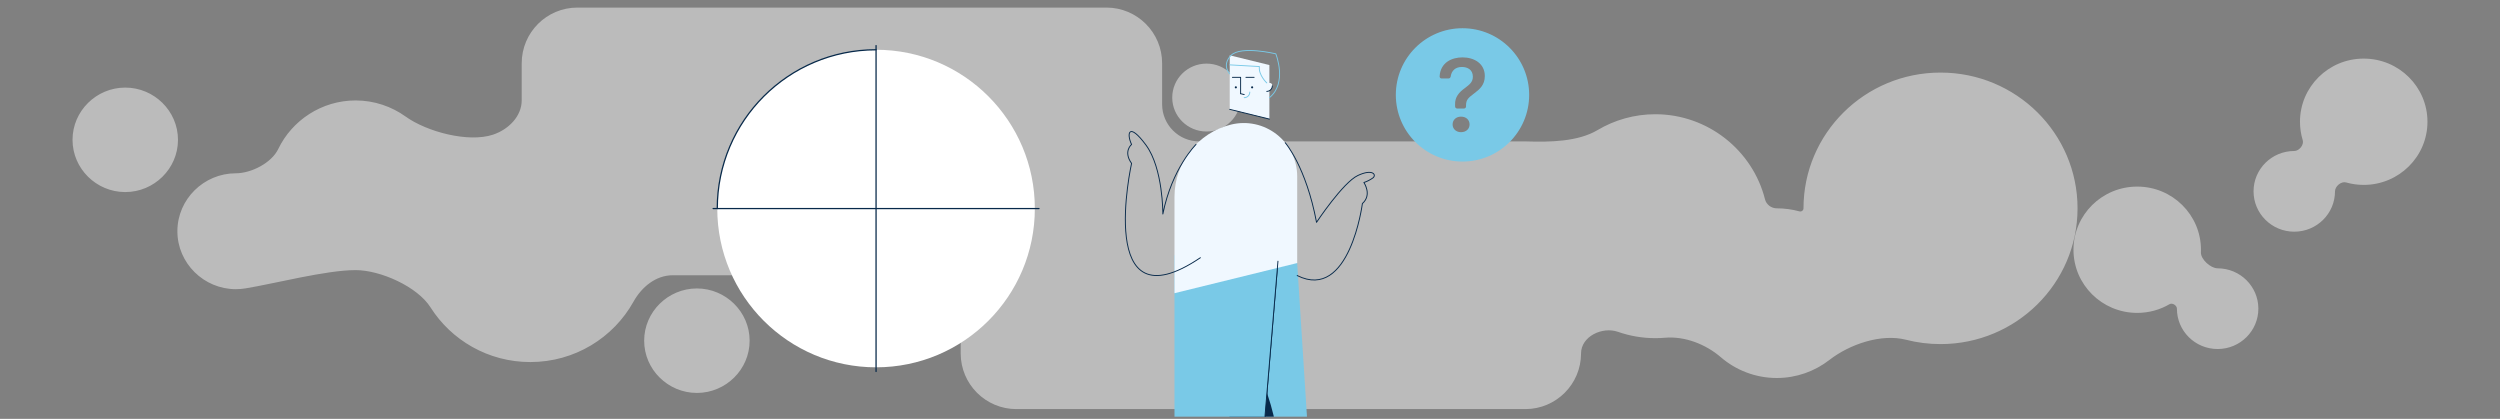 <svg width="949" height="159" viewBox="0 0 949 159" fill="none" xmlns="http://www.w3.org/2000/svg">
<rect x="0" y="0" width="949" height="159" fill="#808080" stroke="none"/>
<g clip-path="url(#clip0_1039_21039)">
<g opacity="0.5">
<path fill-rule="evenodd" clip-rule="evenodd" d="M198.039 24.021C198.039 12.343 207.506 2.877 219.183 2.877H419.997C431.675 2.877 441.141 12.343 441.141 24.021V39.585C441.141 47.37 447.452 53.681 455.237 53.681H579.022C579.247 53.681 579.471 53.684 579.694 53.691C588.296 53.96 599.01 53.791 606.408 49.394C612.851 45.565 620.366 43.363 628.35 43.363C648.295 43.363 665.318 57.102 669.984 75.632C670.495 77.66 672.375 79.083 674.467 79.083V79.083C677.439 79.083 680.327 79.486 683.074 80.24C683.836 80.449 684.606 79.874 684.606 79.083V79.083C684.606 50.622 707.894 27.55 736.621 27.55C765.348 27.55 788.635 50.622 788.635 79.083C788.635 107.544 765.348 130.616 736.621 130.616C732.104 130.616 727.721 130.046 723.543 128.974C714.111 126.554 702.139 130.663 694.446 136.632C688.912 140.927 681.962 143.487 674.467 143.487C666.38 143.487 658.927 140.507 653.204 135.584C647.492 130.671 639.559 127.559 632.053 128.206C630.832 128.311 629.597 128.364 628.35 128.364C623.405 128.364 618.639 127.52 614.197 125.967C608.17 123.86 600.166 127.761 600.166 134.146V134.146C600.166 145.823 590.699 155.29 579.022 155.29H385.823C374.145 155.29 364.679 145.823 364.679 134.146V118.582C364.679 110.797 358.368 104.486 350.583 104.486H255.364C248.977 104.486 243.587 108.92 240.481 114.501C232.871 128.173 218.181 137.436 201.307 137.436C185.341 137.436 171.33 129.144 163.422 116.67C158.408 108.762 144.348 102.534 134.985 102.534V102.534V102.534C123.749 102.534 104.192 107.685 93.101 109.483C91.939 109.671 90.749 109.769 89.537 109.769C77.391 109.769 67.338 99.922 67.338 87.775C67.338 75.628 77.391 65.781 89.537 65.781V65.781C95.365 65.781 103.084 61.843 105.609 56.59C110.852 45.678 122.116 38.129 134.985 38.129C142.042 38.129 148.617 40.4 153.98 44.249C162.019 50.02 177.737 54.235 187.13 51.126V51.126C192.947 49.2 198.039 44.222 198.039 38.096V24.021ZM47.547 33.248C36.595 33.248 27.531 42.126 27.531 53.078C27.531 64.031 36.595 72.909 47.547 72.909C58.499 72.909 67.563 64.031 67.563 53.078C67.563 42.126 58.499 33.248 47.547 33.248ZM244.526 129.327C244.526 118.375 253.59 109.496 264.542 109.496C275.494 109.496 284.557 118.375 284.557 129.327C284.557 140.279 275.494 149.157 264.542 149.157C253.59 149.157 244.526 140.279 244.526 129.327ZM897.268 70.188C910.631 70.188 921.464 59.455 921.464 46.215C921.464 32.976 910.631 22.243 897.268 22.243C883.904 22.243 873.071 32.976 873.071 46.215C873.071 48.648 873.437 50.996 874.117 53.209C874.663 54.986 872.764 57.316 870.906 57.316V57.316C862.368 57.316 855.448 64.172 855.448 72.631C855.448 81.089 862.368 87.945 870.906 87.945C879.443 87.945 886.364 81.089 886.364 72.631V72.631C886.364 70.726 888.727 68.732 890.559 69.254C892.689 69.862 894.94 70.188 897.268 70.188ZM826.357 117.172C826.357 115.917 824.632 114.84 823.548 115.473C819.953 117.57 815.762 118.773 811.288 118.773C797.924 118.773 787.091 108.041 787.091 94.801C787.091 81.561 797.924 70.829 811.288 70.829C824.651 70.829 835.484 81.561 835.484 94.801C835.484 95.127 835.477 95.452 835.464 95.775C835.357 98.43 839.158 101.857 841.815 101.857V101.857C850.353 101.857 857.273 108.714 857.273 117.172C857.273 125.63 850.353 132.487 841.815 132.487C833.278 132.487 826.357 125.63 826.357 117.172V117.172ZM457.988 49.919C465.172 49.919 470.995 44.149 470.995 37.032C470.995 29.915 465.172 24.145 457.988 24.145C450.804 24.145 444.981 29.915 444.981 37.032C444.981 44.149 450.804 49.919 457.988 49.919Z" fill="#F6F6F6"/>
</g>
<path d="M332.551 139.437C365.839 139.437 392.824 112.452 392.824 79.164C392.824 45.876 365.839 18.89 332.551 18.89C299.263 18.89 272.277 45.876 272.277 79.164C272.277 112.452 299.263 139.437 332.551 139.437Z" fill="white"/>
<path d="M332.552 17.317V141.01" stroke="#07294A" stroke-width="0.483" stroke-linecap="round" stroke-linejoin="round"/>
<path d="M394.396 79.164H270.703" stroke="#07294A" stroke-width="0.483" stroke-linecap="round" stroke-linejoin="round"/>
<path d="M272.277 79.164C272.277 45.876 299.263 18.89 332.551 18.89" stroke="#07294A" stroke-width="0.483" stroke-linecap="round" stroke-linejoin="round"/>
<path d="M468.433 111.299L471.271 96.877L492.41 99.851L501.265 238.812L507.32 244.486H476.703L465.524 187.012L468.433 111.299Z" fill="#79C9E7"/>
<path d="M486.422 183.838C486.422 203.576 481.668 221.109 474.31 232.184L465.524 187.012L467.791 127.989C478.742 137.214 486.422 158.746 486.422 183.838Z" fill="#07294A"/>
<path d="M473.44 238.636L485.113 99.154" stroke="#07294A" stroke-width="0.356" stroke-linecap="round" stroke-linejoin="round"/>
<path d="M485.113 99.154L445.834 96.877V139.46V244.486H476.704L473.44 238.637L485.113 99.154Z" fill="#79C9E7"/>
<path d="M466.802 29.351V41.505L481.859 45.206V24.695L466.802 20.994V29.351Z" fill="#F0F8FF"/>
<path d="M475.308 33.556C475.086 33.556 474.906 33.376 474.906 33.153C474.906 32.931 475.086 32.751 475.308 32.751C475.531 32.751 475.711 32.931 475.711 33.153C475.711 33.376 475.531 33.556 475.308 33.556Z" fill="#07294A"/>
<path d="M469.125 33.556C468.902 33.556 468.722 33.376 468.722 33.153C468.722 32.931 468.902 32.751 469.125 32.751C469.347 32.751 469.527 32.931 469.527 33.153C469.527 33.376 469.347 33.556 469.125 33.556Z" fill="#07294A"/>
<path d="M470.938 35.555V29.351H467.829" stroke="#07294A" stroke-width="0.356" stroke-linecap="round" stroke-linejoin="round"/>
<path d="M476.066 29.351H472.958" stroke="#07294A" stroke-width="0.356" stroke-linecap="round" stroke-linejoin="round"/>
<path d="M480.868 32.53V34.684C482.031 34.684 482.973 33.742 482.973 32.58C482.973 32.515 482.97 32.451 482.964 32.388C482.846 31.081 480.868 31.218 480.868 32.53Z" fill="#F0F8FF"/>
<path d="M480.868 34.684C482.031 34.684 482.973 33.742 482.973 32.58" stroke="#07294A" stroke-width="0.356" stroke-linecap="round" stroke-linejoin="round"/>
<path d="M472.296 37.084C473.472 37.084 474.426 36.131 474.426 34.955" stroke="#79C9E7" stroke-width="0.356" stroke-linecap="round" stroke-linejoin="round"/>
<path d="M466.802 41.505L481.859 45.206" stroke="#07294A" stroke-width="0.356" stroke-linecap="round" stroke-linejoin="round"/>
<path d="M470.937 35.56L472.297 35.894" stroke="#07294A" stroke-width="0.356" stroke-linecap="round" stroke-linejoin="round"/>
<path d="M480.867 31.474C480.867 31.474 477.694 28.525 478.049 25.261L466.802 24.622" stroke="#79C9E7" stroke-width="0.356" stroke-linecap="round" stroke-linejoin="round"/>
<path d="M466.8 28.048C466.8 28.048 463.596 24.746 467.345 20.994C471.093 17.242 484.292 20.435 484.292 20.435C484.292 20.435 488.789 31.522 481.857 37.084" stroke="#79C9E7" stroke-width="0.356" stroke-linecap="round" stroke-linejoin="round"/>
<path d="M492.414 66.971V99.851L445.836 111.299V74.68C445.836 61.696 454.7 50.389 467.309 47.29H467.309C473.356 45.804 479.751 47.179 484.651 51.021C489.552 54.863 492.414 60.744 492.414 66.971V66.971Z" fill="#F0F8FF"/>
<path d="M473.44 238.636L485.113 99.154" stroke="#07294A" stroke-width="0.356" stroke-linecap="round" stroke-linejoin="round"/>
<path d="M453.999 54.833C453.999 54.833 444.857 63.915 441.42 81.237C441.42 81.237 441.539 63.916 435.01 55.065C428.481 46.215 427.559 50.626 429.546 54.833C429.546 54.833 426.281 57.478 429.546 62.02C429.546 62.02 415.542 124.893 455.66 97.832" stroke="#07294A" stroke-width="0.356" stroke-linecap="round" stroke-linejoin="round"/>
<path d="M487.864 54.17C487.864 54.17 495.779 63.202 499.753 84.397C499.753 84.397 509.782 69.258 515.459 66.609C521.136 63.959 522.65 66.419 521.136 67.555C520.093 68.296 518.945 68.879 517.73 69.283C517.73 69.283 520.947 73.918 517.162 77.265C517.162 77.265 512.322 114.577 492.413 104.596" stroke="#07294A" stroke-width="0.356" stroke-linecap="round" stroke-linejoin="round"/>
<path d="M580.469 36.019C580.469 49.996 569.139 61.326 555.162 61.326C541.186 61.326 529.855 49.996 529.855 36.019C529.855 22.043 541.186 10.713 555.162 10.713C569.139 10.713 580.469 22.043 580.469 36.019ZM547.242 29.796H549.85C550.287 29.796 550.634 29.44 550.693 29.007C550.974 26.932 552.399 25.419 554.938 25.419C557.107 25.419 559.095 26.503 559.095 29.113C559.095 31.122 557.91 32.045 556.043 33.451C553.914 34.997 552.227 36.804 552.348 39.736L552.357 40.422C552.363 40.854 552.716 41.202 553.148 41.202H555.714C556.15 41.202 556.504 40.847 556.504 40.411V40.077C556.504 37.808 557.368 37.145 559.697 35.378C561.625 33.913 563.633 32.286 563.633 28.873C563.633 24.094 559.597 21.784 555.179 21.784C551.171 21.784 546.778 23.653 546.479 29.016C546.455 29.447 546.811 29.796 547.242 29.796ZM554.597 50.177C556.525 50.177 557.85 48.932 557.85 47.246C557.85 45.499 556.525 44.274 554.597 44.274C552.75 44.274 551.404 45.499 551.404 47.246C551.404 48.932 552.75 50.177 554.597 50.177Z" fill="#79C9E7"/>
</g>
<defs>
<clipPath id="clip0_1039_21039">
<rect width="949" height="158.167" fill="white"/>
</clipPath>
</defs>
</svg>
